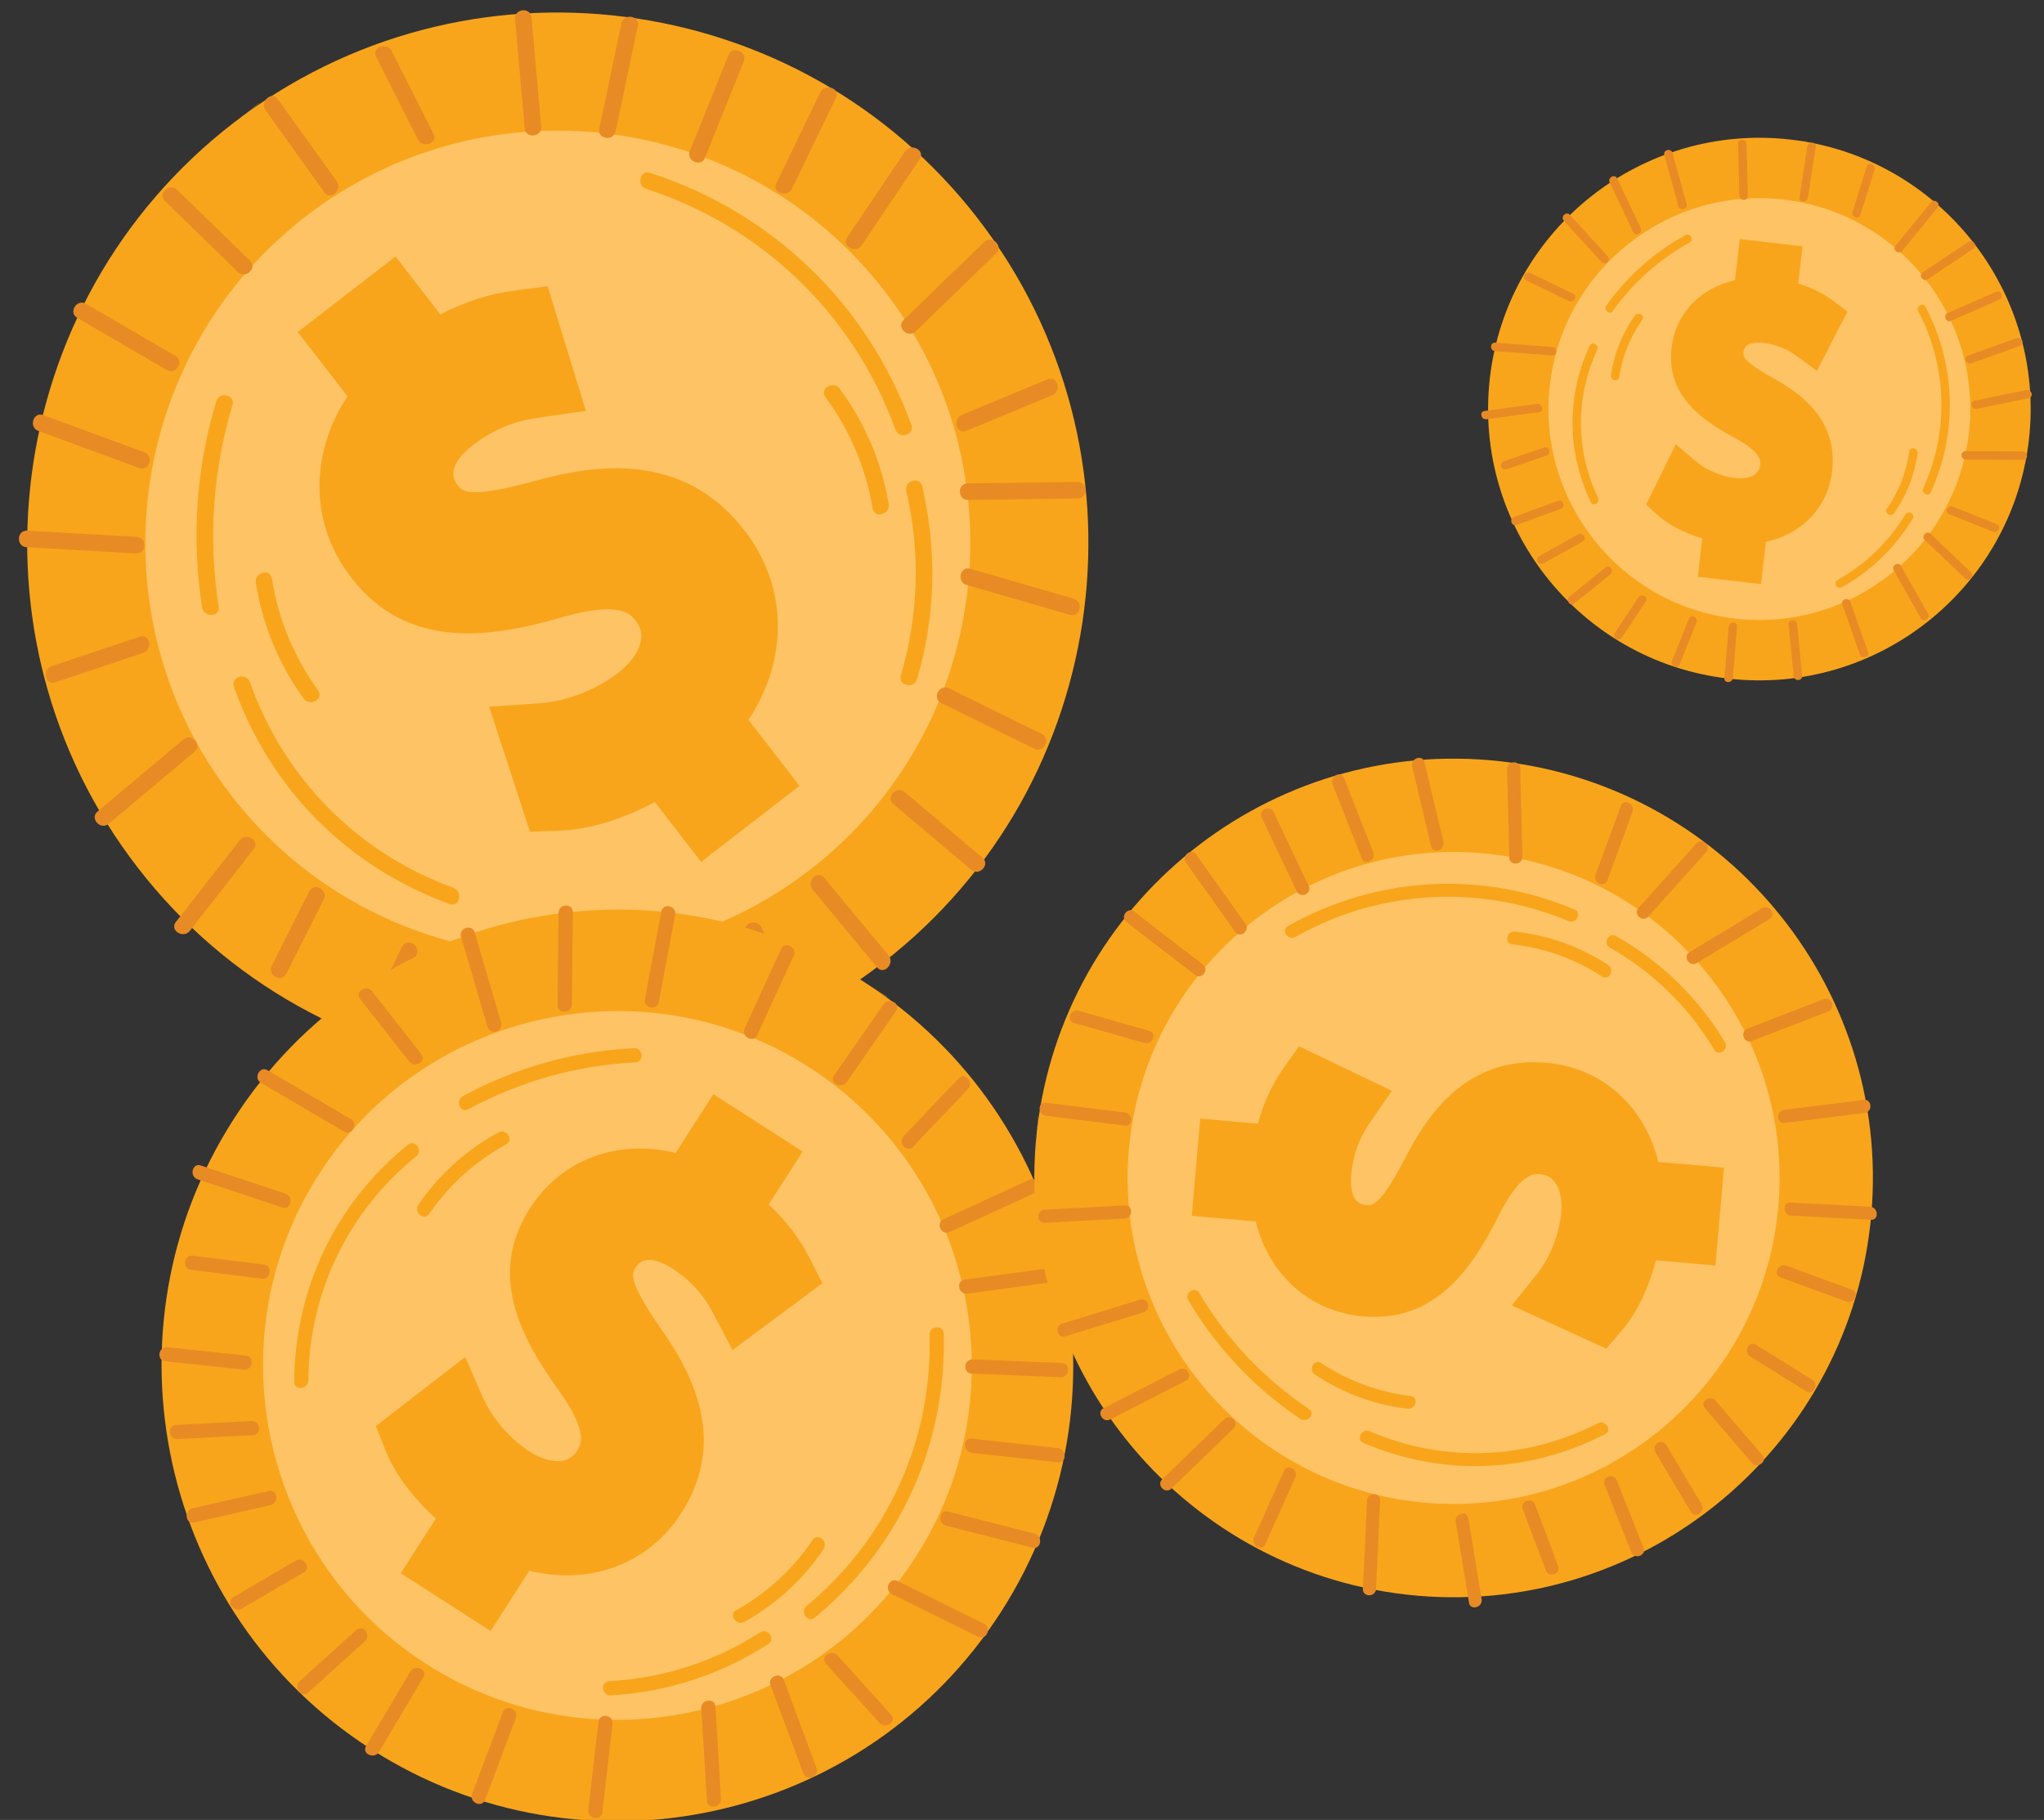 <?xml version="1.0" encoding="utf-8"?>
<!-- Generator: Adobe Illustrator 17.0.0, SVG Export Plug-In . SVG Version: 6.00 Build 0)  -->
<!DOCTYPE svg PUBLIC "-//W3C//DTD SVG 1.1//EN" "http://www.w3.org/Graphics/SVG/1.1/DTD/svg11.dtd">
<svg version="1.1" id="Layer_1" xmlns="http://www.w3.org/2000/svg" xmlns:xlink="http://www.w3.org/1999/xlink" x="0px" y="0px"
	 width="5225.817px" height="4652.9px" viewBox="0 0 5225.817 4652.9" enable-background="new 0 0 5225.817 4652.9"
	 xml:space="preserve">
<rect x="0" y="0" width="5225.817" height="4652.9" fill="#333333" stroke="none"/>
<g>
	<g>
		<g>
			<polygon fill="#AECF9F" points="-2236.59,2858.439 -722.483,3630.648 -418.755,3044.568 -1932.864,2272.355 			"/>
		</g>
		<g>
			<path fill="#065F0F" d="M-365.943,2982.307c-48.398-23.875-1457.73-719.558-1520.5-750.539
				c-22.801-11.272-50.595-2.087-62.358,20.591c-251.212,484.763-128.453,247.828-298.602,576.159
				c-7.766,14.981-6.608,32.214,1.62,45.592c5.247,8.648,11.261,13.051,19.295,17.528
				c12.123,6.677,1409.194,777.245,1409.605,777.47c33.393,18.382,72.136,18.181,104.287,2.818c0,0,0,0,0.022-0.018
				c20.958-10.014,39.084-26.481,51.083-48.398c0.245-0.45,307.732-563.177,315.542-577.443
				C-333.258,3022.865-342.329,2993.966-365.943,2982.307z M-721.52,3578.47c-11.988,22.604-40.159,31.837-63.278,19.661
				c-196.763-103.625-1341.239-708.224-1341.676-708.454c-42.213-22.283-38.231-20.164-39.924-21.132
				c-20.986-12.384-28.845-39.19-17.435-61.173c48.85-94.265,61.783-119.24,239.742-462.587
				c11.768-22.719,39.624-31.875,62.42-20.557c1101.415,546.396,408.545,202.662,1402.402,695.678
				c21.567,10.61,31.09,36.262,22.474,58.188C-458.398,3082.25-439.9,3046.804-721.52,3578.47z"/>
		</g>
		<g>
			<path fill="#065F0F" d="M-1169.611,3116.76c-100.641,92.658-251.745,143.969-393.366-9.12
				c-92.227-99.696-85.324-264.111,5.53-366.33c110.443-124.254,251.969-119.091,400.335,11.176
				C-1055.022,2842.125-1043.787,3000.918-1169.611,3116.76z"/>
		</g>
		<g>
			<path fill="#065F0F" d="M-893.026,3205.909c-37.911,34.904-94.825,54.23-148.171-3.434
				c-34.742-37.553-32.139-99.486,2.081-137.988c41.6-46.805,94.912-44.86,150.796,4.212
				C-849.862,3102.46-845.632,3162.275-893.026,3205.909z"/>
		</g>
	</g>
	<g>
		<path fill="#065F0F" d="M-1685.026,2786.708c-37.911,34.904-94.825,54.23-148.171-3.434
			c-34.742-37.553-32.139-99.486,2.081-137.988c41.6-46.805,94.912-44.86,150.796,4.212
			C-1641.861,2683.259-1637.631,2743.074-1685.026,2786.708z"/>
	</g>
</g>
<g>
	<g>
		<path fill="#4682B4" d="M-1358.79,847.016c48.197-16.518,73.881-68.978,57.359-117.174l-381.682-1113.527
			c-16.52-48.202-68.984-73.875-117.18-57.355l-427.955,146.687l441.503,1288.058L-1358.79,847.016z"/>
		<path fill="#4682B4" d="M-2450.115-218.306c-48.197,16.521-73.874,68.983-57.356,117.179l381.68,1113.525
			c16.521,48.198,68.984,73.879,117.18,57.354l58.716-20.122l-441.506-1288.058L-2450.115-218.306z"/>
		
			<rect x="-2175.306" y="-303.173" transform="matrix(-0.946 0.324 -0.324 -0.946 -3942.817 1412.267)" fill="#002043" width="172.47" height="1361.623"/>
	</g>
	
		<rect x="-2157.411" y="530.507" transform="matrix(-0.324 -0.946 0.946 -0.324 -2931.191 -933.027)" fill="#F1F7F7" width="717.124" height="99.85"/>
	<polygon fill="#F1F7F7" points="-2050.009,-306.292 -1899.896,131.661 -1994.353,164.042 -2144.468,-273.914 	"/>
	<path fill="#D83A33" d="M-1580.348,573.72c64.539-22.117,134.796,12.264,156.914,76.803c22.123,64.541-12.264,134.8-76.801,156.92
		c-64.544,22.125-134.797-12.264-156.918-76.805C-1679.274,666.093-1644.89,595.846-1580.348,573.72z"/>
	<path fill="#F8D173" d="M-1629.391,430.641c64.538-22.119,134.793,12.262,156.916,76.805
		c22.124,64.54-12.268,134.792-76.804,156.915c-64.546,22.123-134.792-12.262-156.919-76.81
		C-1728.317,523.013-1693.938,452.764-1629.391,430.641z"/>
	
		<rect x="-1805.09" y="84.453" transform="matrix(-0.324 -0.946 0.946 -0.324 -2346.162 -1425.079)" fill="#7E8080" width="246.012" height="81.997"/>
	<polygon fill="#7E8080" points="-1759.626,-227.218 -1716.421,-101.164 -1793.989,-74.574 -1837.198,-200.635 	"/>
</g>
<g>
	<path fill="#E88B24" d="M389.049,547.332c48.671-69.135,104.81-133.551,167.829-192.775
		c-62.55,59.822-119.298,124.701-167.97,193.835L389.049,547.332z"/>
	<path fill="#E88B24" d="M662.161,263.598l0.469,0.598l-0.598,0.469c-18.516,14.324-35.975,28.77-53.424,43.224
		C625.594,292.826,643.652,277.911,662.161,263.598z"/>
	<g>
		<circle fill="#FDC364" cx="1426.134" cy="1388.561" r="1206.09"/>
		<path fill="#F9A51B" d="M2256.271,2462.115c-591.956,457.754-1445.96,348.556-1903.715-243.4S4.001,772.754,595.956,315
			S2041.917-33.556,2499.671,558.4C2957.419,1150.367,2848.238,2004.366,2256.271,2462.115z M780.729,553.934
			C320.54,909.789,235.648,1573.76,591.502,2033.949s1019.826,545.081,1480.014,189.226
			c460.189-355.854,545.081-1019.826,189.226-1480.015C1904.9,282.978,1240.91,198.091,780.729,553.934z"/>
	</g>
	<g>
		<g>
			<g>
				<path fill="#F9A51B" d="M1903.715,1356.587c110.883,143.394,112.26,328.723,9.973,483.92l130.331,168.548l-251.483,194.459
					l-118.333-153.029c-80.797,43.677-168.61,70.533-242.71,73.11l-76.536,2.749l-104.275-319.503l129.88-8.956
					c68.642-5.203,143.714-34.186,200.435-78.032c42.262-32.684,79.622-87.219,44.865-132.159
					c-14.07-18.197-40.133-51.896-188.736-9.673c-185.772,53.873-395.559,84.429-539.12-101.238
					c-105.92-136.974-107.328-314.588-9.671-463.622L761.321,848.896l249.876-193.216l114.614,148.215
					c61.489-32.157,124.369-52.568,189.585-61.1l84.806-10.855l97.643,318.651l-117.864,16.754
					c-31.451,4.655-97.209,13.612-172.117,71.535c-26.76,20.69-68.224,62.161-38.844,100.145
					c13.656,17.662,28.55,36.912,199.402-9.702C1522.812,1186.858,1746.488,1153.251,1903.715,1356.587z"/>
			</g>
		</g>
	</g>
	<path fill="#F9A51B" d="M1159.139,2269.865c-245.229-89.178-433.368-280.126-520.277-525.88
		c-9.096-25.711-49.899-13.928-40.769,11.88c92.51,261.567,290.885,460.614,551.401,555.365
		C1175.102,2320.543,1184.598,2279.121,1159.139,2269.865z"/>
	<path fill="#F9A51B" d="M552.938,1025.874c-51.358,171.733-63.749,349.492-36.335,526.666c4.126,26.684,46.622,25.833,42.446-1.154
		c-26.898-173.802-15.171-347.302,35.235-515.863C602.134,1009.352,560.756,999.73,552.938,1025.874z"/>
	<path fill="#F9A51B" d="M1661.939,441.798c-26.003-8.389-35.567,32.994-9.656,41.359
		c296.879,95.831,530.815,321.977,637.043,615.245c9.284,25.624,50.099,13.848,40.78-11.874
		C2218.296,777.854,1974.283,542.621,1661.939,441.798z"/>
	<path fill="#F9A51B" d="M2316.979,1255.292c36.676,157.133,31.603,316.688-13.774,471.469
		c-7.688,26.235,33.679,35.851,41.358,9.656c47.4-161.665,51.461-329.004,13.196-492.998
		C2351.522,1216.72,2310.794,1228.762,2316.979,1255.292z"/>
	<path fill="#F9A51B" d="M2110.313,1015.287c62.608,85.037,103.07,180.309,120.727,284.432
		c4.571,26.963,45.477,15.469,40.943-11.273c-18.205-107.315-60.382-206.792-124.925-294.456
		C2131.001,972.172,2094.126,993.302,2110.313,1015.287z"/>
	<path fill="#E88B24" d="M2077.681,2274.663c54.904,66.162,109.802,132.306,164.706,198.467
		c17.417,20.99,46.471-10.024,29.206-30.833c-54.903-66.162-109.802-132.306-164.706-198.467
		C2089.47,2222.839,2060.416,2253.854,2077.681,2274.663z"/>
	<path fill="#E88B24" d="M2313.23,2025.102c-20.792-17.563-50.132,13.161-29.206,30.832
		c66.204,55.902,132.403,111.787,198.608,167.689c20.792,17.563,50.132-13.161,29.206-30.833
		C2445.634,2136.889,2379.434,2081.005,2313.23,2025.102z"/>
	<path fill="#E88B24" d="M2663.81,1876.63c-79.185-38.952-158.37-77.904-237.555-116.855c-24.442-12.024-44.585,25.388-19.96,37.49
		c79.185,38.952,158.37,77.904,237.554,116.855C2668.292,1926.143,2688.428,1888.742,2663.81,1876.63z"/>
	<path fill="#E88B24" d="M2744.96,1530.563c-88.046-25.476-176.074-50.957-264.108-76.427c-26.26-7.596-35.886,33.765-9.656,41.358
		c88.035,25.47,176.074,50.958,264.108,76.427C2761.557,1579.529,2771.19,1538.156,2744.96,1530.563z"/>
	<path fill="#E88B24" d="M2754.089,1231.943l-280.04,3.857c-27.374,0.376-26.208,42.83,1.154,42.446
		c93.349-1.289,186.691-2.567,280.051-3.85C2782.615,1274.013,2781.444,1231.571,2754.089,1231.943z"/>
	<path fill="#E88B24" d="M2678.248,969.738c-73.05,30.304-146.098,60.608-219.147,90.912c-25.027,10.386-13.347,51.235,11.874,40.78
		c73.05-30.304,146.098-60.608,219.136-90.919C2715.148,1000.132,2703.468,959.284,2678.248,969.738z"/>
	<path fill="#E88B24" d="M2516.084,618.71c-68.606,66.434-137.214,132.867-205.809,199.308
		c-19.641,19.025,11.218,48.186,30.833,29.206c68.606-66.434,137.214-132.867,205.809-199.308
		C2566.57,628.898,2535.698,599.731,2516.084,618.71z"/>
	<path fill="#E88B24" d="M2313.831,386.98c-49.357,73.35-98.702,146.707-148.065,220.068c-15.218,22.625,22.344,42.49,37.49,19.961
		c49.357-73.35,98.702-146.707,148.065-220.068C2366.532,384.326,2328.988,364.457,2313.831,386.98z"/>
	<path fill="#F9A51B" d="M813.207,1764.937c-61.807-85.616-101.378-181.258-118.07-285.541
		c-4.321-26.997-45.335-15.888-41.051,10.889c17.204,107.484,58.455,207.342,122.165,295.611
		C792.122,1807.846,829.183,1787.07,813.207,1764.937z"/>
	<path fill="#E88B24" d="M860.64,463.088c-50.079-69.874-100.175-139.744-150.253-209.618
		c-15.886-22.157-47.057,6.717-31.316,28.682c50.079,69.874,100.175,139.744,150.26,209.607
		C845.203,513.938,876.381,485.053,860.64,463.088z"/>
	<path fill="#E88B24" d="M608.037,695.367c19.496,18.975,50.94-9.585,31.316-28.682c-62.086-60.43-124.175-120.878-186.26-181.308
		c-19.496-18.975-50.94,9.585-31.305,28.688C483.862,574.488,545.94,634.93,608.037,695.367z"/>
	<path fill="#E88B24" d="M197.502,812.662c76.232,44.446,152.475,88.898,228.7,133.355c23.526,13.723,46.271-22.161,22.564-35.992
		c-76.232-44.446-152.468-88.909-228.7-133.355C196.54,762.947,173.806,798.838,197.502,812.662z"/>
	<path fill="#E88B24" d="M98.121,1101.793c86.021,31.642,172.031,63.279,258.04,94.915c25.658,9.435,38.193-31.146,12.558-40.568
		c-86.01-31.636-172.031-63.279-258.04-94.915C85.021,1051.789,72.486,1092.37,98.121,1101.793z"/>
	<path fill="#E88B24" d="M67.891,1399.033l279.612,15.947c27.323,1.56,29.161-40.865,1.85-42.419
		c-93.198-5.317-186.408-10.641-279.624-15.954C42.426,1355.041,40.587,1397.467,67.891,1399.033z"/>
	<path fill="#E88B24" d="M141.144,1744.433c75.009-25.069,150.011-50.128,225.02-75.197c25.698-8.585,16.93-50.178-8.968-41.513
		c-75.009,25.069-150.011,50.128-225.02,75.197C106.479,1711.505,115.253,1753.086,141.144,1744.433z"/>
	<path fill="#E88B24" d="M278.085,2106.049c73.123-61.421,146.258-122.836,219.381-184.257
		c20.945-17.597-7.782-48.863-28.688-31.305c-73.135,61.415-146.258,122.836-219.392,184.251
		C228.447,2092.323,257.184,2123.596,278.085,2106.049z"/>
	<path fill="#E88B24" d="M485.608,2379.663c54.411-69.682,108.833-139.356,163.25-209.049
		c16.782-21.483-19.274-43.964-35.991-22.565c-54.411,69.682-108.833,139.356-163.25,209.049
		C432.839,2378.6,468.891,2401.063,485.608,2379.663z"/>
	<path fill="#E88B24" d="M2024.96,482.271c37.451-77.375,74.898-154.768,112.338-232.15c11.873-24.547-28.392-38.13-40.167-13.8
		c-37.451,77.375-74.899,154.768-112.339,232.15C1972.931,493.025,2013.196,506.608,2024.96,482.271z"/>
	<path fill="#E88B24" d="M1862.602,140.494c-32.944,81.863-65.895,163.737-98.851,245.594c-10.166,25.27,28.627,42.571,38.87,17.119
		c32.944-81.863,65.906-163.731,98.851-245.594C1911.65,132.349,1872.846,115.042,1862.602,140.494z"/>
	<path fill="#E88B24" d="M1588.663,59.915c-18.853,89.686-37.706,179.372-56.566,269.069c-5.632,26.754,36.346,33.284,41.964,6.552
		c18.853-89.686,37.706-179.372,56.559-269.057C1636.252,39.724,1594.281,33.183,1588.663,59.915z"/>
	<path fill="#E88B24" d="M1316.728,48.948l24.679,278.981c2.408,27.266,44.658,22.945,42.243-4.31
		c-8.227-92.993-16.453-185.987-24.679-278.981C1356.564,17.372,1314.314,21.693,1316.728,48.948z"/>
	<path fill="#E88B24" d="M961.466,144.874c35.651,70.592,71.32,141.178,106.971,211.77c12.211,24.188,52.088,9.49,39.772-14.88
		c-35.651-70.592-71.309-141.172-106.971-211.77C989.033,105.824,949.162,120.51,961.466,144.874z"/>
	<path fill="#E88B24" d="M790.426,2279.216c-31.89,63.316-63.762,126.627-95.651,189.942c-12.259,24.349,25.155,44.463,37.49,19.961
		c31.89-63.316,63.773-126.62,95.651-189.942C840.174,2274.828,802.76,2254.714,790.426,2279.216z"/>
	<path fill="#E88B24" d="M1027.445,2420.663c-33.876,70.497-67.745,140.982-101.613,211.467
		c-11.79,24.536,25.609,44.701,37.49,19.96c33.869-70.485,67.745-140.982,101.614-211.467
		C1076.725,2416.087,1039.331,2395.94,1027.445,2420.663z"/>
	<path fill="#E88B24" d="M1216.484,2470.462c-21.353,71.731-42.701,143.479-64.054,215.209
		c-7.792,26.205,33.576,35.821,41.359,9.656c21.359-71.742,42.701-143.479,64.06-215.22
		C1265.635,2453.913,1224.267,2444.298,1216.484,2470.462z"/>
	<path fill="#E88B24" d="M1430.123,2491.228c-9.133,77.025-18.248,154.045-27.381,231.07c-3.178,26.836,38.143,36.836,41.358,9.656
		c9.133-77.025,18.26-154.039,27.381-231.07C1474.653,2474.059,1433.338,2464.048,1430.123,2491.228z"/>
	<path fill="#E88B24" d="M1652.25,2485.851c13.412,70.078,26.817,140.167,40.229,210.245c5.147,26.892,45.869,14.756,40.78-11.874
		c-13.412-70.078-26.824-140.156-40.229-210.245C1687.876,2447.097,1647.142,2459.226,1652.25,2485.851z"/>
	<path fill="#E88B24" d="M1906.981,2384.239c28.989,69.89,57.986,139.769,86.983,209.648c10.386,25.027,51.241,13.336,40.78-11.874
		c-28.996-69.878-57.986-139.769-86.983-209.648C1937.375,2347.339,1896.515,2359.012,1906.981,2384.239z"/>
</g>
<g>
	<path fill="#E88B24" d="M1960.584,2409.344c69.969,19.476,138.271,46.353,204.352,80.295
		c-66.43-33.39-135.282-60.627-205.251-80.103L1960.584,2409.344z"/>
	<path fill="#E88B24" d="M2268.875,2548.643l-0.349,0.552l-0.552-0.349c-16.925-10.859-33.646-20.827-50.369-30.785
		C2234.688,2527.469,2251.96,2537.787,2268.875,2548.643z"/>
	<g>
		<circle fill="#FDC364" cx="1578.513" cy="3490.953" r="1036.055"/>
		<path fill="#F9A51B" d="M948.814,4472.001c-540.963-347.21-698.579-1069.798-351.369-1610.761s1069.798-698.579,1610.761-351.369
			s698.579,1069.798,351.369,1610.761C2212.355,4661.592,1489.776,4819.222,948.814,4472.001z M2068.062,2728.228
			c-420.542-269.923-982.338-147.374-1252.262,273.168s-147.374,982.338,273.168,1252.261
			c420.542,269.924,982.338,147.375,1252.262-273.168C2611.151,3559.958,2488.593,2998.149,2068.062,2728.228z"/>
	</g>
	<g>
		<g>
			<g>
				<path fill="#F9A51B" d="M1741.953,3868.243c-84.108,131.04-233.696,185.537-388.757,147.46l-98.863,154.024l-229.811-147.509
					l89.759-139.844c-58.62-52.807-105.649-116.137-129.078-175.364l-24.27-61.148l228.534-176.419l44.659,102.531
					c23.983,54.052,69.062,106.458,120.884,139.733c38.624,24.788,93.52,39.314,119.878-1.759
					c10.674-16.628,30.438-47.428-46.535-155.528c-97.109-134.825-182.265-295.802-73.358-465.464
					c80.341-125.174,223.677-177.473,372.418-141.369l96.35-150.106l228.342,146.567l-86.935,135.448
					c43.736,40.499,78.366,85.508,104.055,135.829l33.212,65.506l-229.755,170.806l-47.508-90.56
					c-12.826-24.112-39.016-74.749-107.469-118.687c-24.453-15.697-69.958-37.307-92.235-2.59
					c-10.36,16.139-21.649,33.738,65.288,158.579C1769.596,3511.094,1861.222,3682.432,1741.953,3868.243z"/>
			</g>
		</g>
	</g>
	<path fill="#F9A51B" d="M788.38,3528.73c1.534-224.148,101.874-431.407,275.726-572.529c18.187-14.767-3.102-44.394-21.358-29.572
		c-185.036,150.209-288.982,368.085-290.623,606.21C751.964,3556.247,788.222,3552,788.38,3528.73z"/>
	<path fill="#F9A51B" d="M1620.514,2679.818c-153.774,7.903-301.202,49.077-436.69,122.297
		c-20.406,11.025-7.477,45.171,13.16,34.019c132.908-71.83,276.697-112.315,427.63-120.074
		C1648.055,2714.873,1643.924,2678.614,1620.514,2679.818z"/>
	<path fill="#F9A51B" d="M2412.638,3409.08c-0.701-23.461-36.946-19.28-36.252,4.099c7.959,267.864-107.675,522.324-314.415,692.767
		c-18.063,14.895,3.224,44.533,21.355,29.583C2300.926,3956.13,2421.011,3690.897,2412.638,3409.08z"/>
	<path fill="#F9A51B" d="M1942.966,4173.515c-116.601,74.942-247.189,116.795-385.521,124.656
		c-23.447,1.334-19.313,37.583,4.098,36.252c144.486-8.206,281.081-53.12,402.778-131.325
		C1984.132,4190.36,1962.656,4160.868,1942.966,4173.515z"/>
	<path fill="#F9A51B" d="M2077.671,3937.132c-50.786,75.162-116.234,135.349-195.412,179.631
		c-20.504,11.466,0.581,41.26,20.917,29.887c81.605-45.644,149.962-108.431,202.316-185.916
		C2118.522,3941.456,2090.801,3917.7,2077.671,3937.132z"/>
	<path fill="#E88B24" d="M1049.075,4273.476c-37.729,63.49-75.446,126.971-113.174,190.461
		c-11.97,20.142,21.498,34.721,33.365,14.755c37.729-63.49,75.446-126.971,113.174-190.461
		C1094.411,4268.09,1060.943,4253.51,1049.075,4273.476z"/>
	<path fill="#E88B24" d="M1318.89,4392.219c8.224-21.886-25.091-36.78-33.365-14.755c-26.171,69.68-52.33,139.352-78.501,209.032
		c-8.224,21.886,25.091,36.78,33.365,14.755C1266.56,4531.571,1292.718,4461.9,1318.89,4392.219z"/>
	<path fill="#E88B24" d="M1540.028,4633.173c8.714-75.303,17.429-150.606,26.144-225.909c2.691-23.244-33.389-28.769-36.09-5.355
		c-8.714,75.303-17.43,150.606-26.144,225.909C1501.249,4651.063,1537.317,4656.585,1540.028,4633.173z"/>
	<path fill="#E88B24" d="M1843.47,4599.164c-4.743-78.592-9.477-157.172-14.223-235.753c-1.417-23.44-37.662-19.317-36.252,4.098
		c4.745,78.582,9.477,157.172,14.223,235.753C1808.623,4626.701,1844.881,4622.58,1843.47,4599.164z"/>
	<path fill="#E88B24" d="M2087.769,4520.537l-83.784-225.521c-8.189-22.044-42.211-8.873-34.019,13.161
		c27.932,75.174,55.853,150.347,83.782,225.532C2061.939,4555.742,2095.949,4542.568,2087.769,4520.537z"/>
	<path fill="#E88B24" d="M2278.122,4383.634c-45.566-50.389-91.132-100.777-136.698-151.167
		c-15.614-17.262-45.308,3.957-29.583,21.355c45.566,50.389,91.132,100.777,136.7,151.155
		C2264.154,4422.252,2293.848,4401.034,2278.122,4383.634z"/>
	<path fill="#E88B24" d="M2515.495,4151.286c-73.526-36.386-147.051-72.774-220.579-109.149
		c-21.054-10.415-35.765,22.958-14.755,33.365c73.526,36.386,147.051,72.774,220.579,109.149
		C2521.792,4195.078,2536.504,4161.693,2515.495,4151.286z"/>
	<path fill="#E88B24" d="M2644.774,3920.858c-73.578-18.816-147.158-37.62-220.747-56.438c-22.693-5.798-27.951,30.322-5.355,36.09
		c73.578,18.816,147.158,37.62,220.747,56.438C2662.101,3962.743,2667.367,3926.636,2644.774,3920.858z"/>
	<path fill="#F9A51B" d="M1097.368,3103.331c51.485-74.681,117.489-134.254,197.076-177.801c20.604-11.274-0.2-41.266-20.637-30.085
		c-82.03,44.883-150.962,107.03-204.045,184.015C1056.569,3098.627,1084.058,3122.636,1097.368,3103.331z"/>
	<path fill="#E88B24" d="M2164.6,2766.731c42.123-60.655,84.238-121.322,126.362-181.977c13.356-19.239-18.991-36.148-32.232-17.082
		c-42.123,60.655-84.238,121.322-126.351,181.979C2119.001,2768.885,2151.359,2785.797,2164.6,2766.731z"/>
	<path fill="#E88B24" d="M1903.86,2629.209c-9.741,21.244,22.43,38.464,32.232,17.082c31.022-67.651,62.057-135.311,93.08-202.962
		c9.741-21.244-22.43-38.464-32.234-17.072C1965.918,2493.898,1934.884,2561.547,1903.86,2629.209z"/>
	<path fill="#E88B24" d="M1690.683,2330.754c-14.011,74.496-28.025,149.002-42.047,223.496
		c-4.329,22.992,31.263,31.063,35.627,7.894c14.011-74.496,28.036-149,42.047-223.496
		C1730.64,2315.656,1695.045,2307.596,1690.683,2330.754z"/>
	<path fill="#E88B24" d="M1428.068,2333.608c-0.83,78.73-1.659,157.449-2.487,236.168c-0.245,23.482,36.207,21.938,36.449-1.522
		c0.828-78.719,1.659-157.449,2.487-236.168C1464.761,2308.604,1428.309,2310.148,1428.068,2333.608z"/>
	<path fill="#E88B24" d="M1178.807,2394.761l67.634,230.88c6.607,22.561,41.471,11.829,34.862-10.722
		c-22.542-76.956-45.081-153.922-67.632-230.891C1207.074,2361.481,1172.209,2372.214,1178.807,2394.761z"/>
	<path fill="#E88B24" d="M920.38,2553.533c41.894,53.482,83.777,106.963,125.671,160.446c14.35,18.324,45.485-0.752,31.013-19.215
		c-41.894-53.482-83.777-106.963-125.671-160.445C937.043,2515.995,905.919,2535.073,920.38,2553.533z"/>
	<path fill="#E88B24" d="M667.173,2768.519c70.77,41.486,141.538,82.982,212.308,124.468c20.274,11.882,37.303-20.372,17.071-32.234
		c-70.768-41.497-141.538-82.982-212.306-124.479C663.983,2724.394,646.952,2756.659,667.173,2768.519z"/>
	<path fill="#E88B24" d="M505.516,3015.277c72.065,23.963,144.128,47.937,216.204,71.901c22.22,7.394,30.028-28.261,7.894-35.627
		c-72.065-23.963-144.128-47.936-216.204-71.901C491.177,2972.265,483.383,3007.912,505.516,3015.277z"/>
	<path fill="#E88B24" d="M2484.449,3714.526c73.406,8.021,146.826,16.035,220.234,24.045c23.286,2.538,22.68-33.961-0.402-36.482
		c-73.406-8.022-146.826-16.035-220.234-24.045C2460.76,3675.517,2461.365,3712.015,2484.449,3714.526z"/>
	<path fill="#E88B24" d="M2714.279,3484.686c-75.74-3.081-151.491-6.165-227.229-9.258c-23.379-0.948-26.206,35.429-2.657,36.388
		c75.74,3.081,151.489,6.176,227.229,9.258C2734.998,3522.034,2737.827,3485.645,2714.279,3484.686z"/>
	<path fill="#E88B24" d="M2700.584,3239.78c-78.012,10.576-156.024,21.152-234.047,31.725c-23.274,3.149-16.467,39.001,6.785,35.848
		c78.012-10.576,156.024-21.152,234.036-31.727C2730.632,3272.477,2723.836,3236.627,2700.584,3239.78z"/>
	<path fill="#E88B24" d="M2631.131,3016.548l-218.667,100.331c-21.372,9.802-5.706,42.75,15.656,32.945
		c72.889-33.444,145.778-66.887,218.667-100.331C2668.16,3039.691,2652.493,3006.743,2631.131,3016.548z"/>
	<path fill="#E88B24" d="M2451.169,2756.67c-46.86,49.185-93.711,98.384-140.571,147.569c-16.057,16.849,7.323,44.888,23.499,27.901
		c46.86-49.185,93.708-98.373,140.571-147.569C2490.712,2767.731,2467.343,2739.694,2451.169,2756.67z"/>
	<path fill="#E88B24" d="M674.607,3233.029c-60.426-7.57-120.843-15.127-181.269-22.698c-23.236-2.907-28.737,33.165-5.355,36.09
		c60.426,7.57,120.841,15.139,181.269,22.698C692.488,3272.026,697.989,3235.953,674.607,3233.029z"/>
	<path fill="#E88B24" d="M628.407,3465.588c-66.81-7.109-133.608-14.216-200.406-21.323c-23.253-2.474-28.8,33.601-5.355,36.09
		c66.798,7.107,133.608,14.216,200.406,21.323C646.305,3504.152,651.839,3468.086,628.407,3465.588z"/>
	<path fill="#E88B24" d="M642.556,3632.919c-64.201,3.381-128.415,6.771-192.616,10.152c-23.452,1.242-19.318,37.49,4.098,36.252
		c64.212-3.379,128.415-6.771,192.627-10.149C670.107,3667.929,665.973,3631.682,642.556,3632.919z"/>
	<path fill="#E88B24" d="M687.288,3811.796c-64.966,14.795-129.923,29.604-194.889,44.399c-22.633,5.158-18.824,41.479,4.098,36.252
		c64.966-14.795,129.921-29.592,194.889-44.399C714.009,3842.888,710.211,3806.569,687.288,3811.796z"/>
	<path fill="#E88B24" d="M755.622,3990.011c-52.85,31.04-105.711,62.077-158.561,93.116c-20.281,11.911,1.27,41.372,21.355,29.583
		c52.85-31.04,105.7-62.079,158.561-93.117C797.247,4007.681,775.698,3978.209,755.622,3990.011z"/>
	<path fill="#E88B24" d="M911.228,4166.894c-48.211,43.592-96.411,87.187-144.61,130.781c-17.262,15.614,3.967,45.31,21.355,29.583
		c48.2-43.594,96.411-87.187,144.61-130.781C949.846,4180.863,928.629,4151.157,911.228,4166.894z"/>
</g>
<g>
	<path fill="#E88B24" d="M4419.849,367.87c42.49-7.865,86.021-11.339,130.21-10.455c-44.232-0.497-88.151,2.927-130.641,10.792
		L4419.849,367.87z"/>
	<path fill="#E88B24" d="M4621.033,361.806l-0.042,0.386l-0.386-0.042c-11.884-1.384-23.426-2.345-34.966-3.3
		C4597.227,359.417,4609.155,360.421,4621.033,361.806z"/>
	<g>
		<circle fill="#FDC364" cx="4498.131" cy="1045.847" r="616.41"/>
		<path fill="#F9A51B" d="M4417.775,1734.751c-379.867-44.302-652.864-389.395-608.562-769.262
			c44.302-379.867,389.395-652.863,769.262-608.562c379.866,44.301,652.863,389.395,608.562,769.262
			C5142.729,1506.057,4797.644,1779.058,4417.775,1734.751z M4560.595,510.257c-295.308-34.442-563.608,177.81-598.051,473.118
			c-34.442,295.308,177.811,563.609,473.118,598.05c295.308,34.442,563.608-177.81,598.05-473.118
			C5068.157,813.006,4855.896,544.701,4560.595,510.257z"/>
	</g>
	<g>
		<g>
			<g>
				<path fill="#F9A51B" d="M4684.047,1204.839c-10.732,92.017-76.46,160.222-169.295,180.37l-12.616,108.157l-161.376-18.824
					l11.454-98.2c-45.129-12.916-86.81-34.486-114.804-60.026l-28.946-26.348l76.083-154l50.654,43.143
					c26.939,22.63,64.725,38.869,101.118,43.12c27.122,3.162,60.261-3.412,63.622-32.252c1.362-11.677,3.883-33.303-65.5-70.983
					c-87.127-46.706-174.695-110.514-160.794-229.654c10.251-87.898,73.211-153.294,162.152-172.846l12.296-105.407l160.345,18.704
					l-11.092,95.112c33.958,10.225,64.226,25.239,91.103,45.429l34.864,26.341l-78.202,151.318l-49.05-36
					c-13.154-9.539-40.381-29.766-88.45-35.373c-17.171-2.004-47.141-1.67-49.981,22.707c-1.323,11.333-2.76,23.69,76.321,67.716
					C4605.536,1006.702,4699.269,1074.359,4684.047,1204.839z"/>
			</g>
		</g>
	</g>
	<path fill="#F9A51B" d="M4085.628,1272.427c-57.728-120.22-58.227-257.221-2.156-378.069c5.865-12.644-13.254-22.921-19.141-10.229
		c-59.677,128.627-58.332,272.245,2.99,399.964C4073.349,1296.648,4091.622,1284.907,4085.628,1272.427z"/>
	<path fill="#F9A51B" d="M4308.711,601.28c-80.137,44.391-148.19,104.909-201.491,179.439c-8.028,11.224,7.802,26.1,15.921,14.747
		c52.285-73.113,118.573-132.313,197.228-175.885C4332.59,612.825,4320.911,594.522,4308.711,601.28z"/>
	<path fill="#F9A51B" d="M4922.631,784.205c-6.502-12.358-24.786-0.656-18.308,11.66c74.221,141.109,78.875,307.336,12.881,452.448
		c-5.765,12.68,13.355,22.963,19.143,10.235C5005.806,1105.814,5000.718,932.665,4922.631,784.205z"/>
	<path fill="#F9A51B" d="M4871.238,1315.518c-42.755,70.517-101.629,127-173.522,167.334c-12.185,6.838-0.507,25.135,11.66,18.308
		c75.092-42.127,136.378-101.815,181.004-175.407C4897.644,1313.77,4878.46,1303.615,4871.238,1315.518z"/>
	<path fill="#F9A51B" d="M4881.501,1153.973c-7.516,53.444-26.78,102.712-57.539,147.065c-7.966,11.485,11.087,21.904,18.988,10.513
		c31.7-45.715,51.84-97.133,59.587-152.228C4904.468,1145.614,4883.444,1140.156,4881.501,1153.973z"/>
	<path fill="#E88B24" d="M4419.514,1602.44c-3.584,43.794-7.164,87.58-10.749,131.374c-1.138,13.893,20.561,12.945,21.689-0.828
		c3.584-43.794,7.165-87.58,10.749-131.374C4442.342,1587.719,4420.643,1588.667,4419.514,1602.44z"/>
	<path fill="#E88B24" d="M4594.761,1595.438c-1.32-13.847-23.02-13.107-21.689,0.828c4.21,44.084,8.426,88.16,12.637,132.244
		c1.32,13.847,23.02,13.107,21.689-0.828C4603.188,1683.598,4598.972,1639.522,4594.761,1595.438z"/>
	<path fill="#E88B24" d="M4775.91,1666.479c-15.011-42.53-30.021-85.06-45.033-127.59c-4.633-13.128-25.363-6.657-20.691,6.564
		c15.011,42.53,30.022,85.06,45.033,127.59C4759.853,1686.171,4780.576,1679.702,4775.91,1666.479z"/>
	<path fill="#E88B24" d="M4929.233,1569.04c-23.064-40.773-46.12-81.542-69.182-122.308c-6.88-12.16-25.178-0.488-18.309,11.66
		c23.063,40.767,46.12,81.542,69.183,122.308C4917.798,1592.861,4936.103,1581.188,4929.233,1569.04z"/>
	<path fill="#E88B24" d="M5039.286,1463.198l-103.694-98.669c-10.136-9.645-24.882,6.283-14.748,15.921
		c34.567,32.889,69.127,65.78,103.696,98.675C5034.674,1488.763,5049.414,1472.838,5039.286,1463.198z"/>
	<path fill="#E88B24" d="M5105.281,1340.294c-37.52-15.034-75.038-30.067-112.558-45.101c-12.855-5.149-23.186,13.949-10.235,19.143
		c37.519,15.034,75.038,30.067,112.556,45.094C5107.901,1364.587,5118.232,1345.488,5105.281,1340.294z"/>
	<path fill="#E88B24" d="M5171.48,1154.089c-48.808-0.245-97.616-0.491-146.422-0.73c-13.975-0.068-13.122,21.615,0.828,21.689
		c48.808,0.245,97.616,0.491,146.422,0.73C5186.285,1175.854,5185.429,1154.165,5171.48,1154.089z"/>
	<path fill="#E88B24" d="M5180.398,997.144c-44.247,9.161-88.491,18.328-132.743,27.491c-13.646,2.828-7.021,23.51,6.564,20.691
		c44.247-9.161,88.491-18.328,132.743-27.491C5200.601,1015.008,5193.985,994.332,5180.398,997.144z"/>
	<path fill="#F9A51B" d="M4139.684,964.319c8.015-53.369,27.737-102.455,58.906-146.521c8.069-11.408-10.886-22.006-18.89-10.692
		c-32.126,45.419-52.741,96.645-61.008,151.664C4116.646,972.461,4137.611,978.115,4139.684,964.319z"/>
	<path fill="#E88B24" d="M4622.257,505.623c6.674-43.426,13.34-86.857,20.014-130.283c2.114-13.773-19.593-14.363-21.691-0.712
		c-6.674,43.426-13.34,86.857-20.008,130.281C4598.445,518.685,4620.159,519.273,4622.257,505.623z"/>
	<path fill="#E88B24" d="M4446.956,500.216c0.342,13.9,22.037,14.702,21.691,0.712c-1.087-44.266-2.17-88.541-3.258-132.807
		c-0.342-13.9-22.037-14.702-21.69-0.706C4444.786,411.675,4445.867,455.943,4446.956,500.216z"/>
	<path fill="#E88B24" d="M4255.044,396.358c11.969,43.482,23.939,86.97,35.901,130.454c3.691,13.422,24.826,8.439,21.106-5.086
		c-11.969-43.482-23.933-86.972-35.901-130.454C4272.459,377.85,4251.327,382.839,4255.044,396.358z"/>
	<path fill="#E88B24" d="M4115.407,466.48c20.121,42.302,40.239,84.599,60.358,126.894c6.002,12.617,25.085,2.269,19.086-10.334
		c-20.119-42.296-40.239-84.599-60.358-126.894C4128.491,443.529,4109.408,453.876,4115.407,466.48z"/>
	<path fill="#E88B24" d="M3998.137,564.277l96.461,105.752c9.425,10.334,25.259-4.509,15.835-14.837
		c-32.151-35.249-64.303-70.505-96.462-105.758C4004.554,539.103,3988.721,553.947,3998.137,564.277z"/>
	<path fill="#E88B24" d="M3901.465,716.651c36.365,17.646,72.723,35.295,109.087,52.941c12.457,6.047,24.117-12.283,11.559-18.372
		c-36.365-17.646-72.722-35.295-109.087-52.941C3900.567,692.232,3888.913,710.56,3901.465,716.651z"/>
	<path fill="#E88B24" d="M3822.267,897.711c48.667,3.691,97.335,7.388,146.002,11.08c13.941,1.056,14.619-20.634,0.706-21.69
		c-48.668-3.698-97.335-7.388-146.004-11.086C3809.036,874.957,3808.36,896.653,3822.267,897.711z"/>
	<path fill="#E88B24" d="M3800.307,1071.843c44.782-6.014,89.565-12.022,134.354-18.038c13.809-1.851,8.67-22.951-5.086-21.107
		c-44.782,6.014-89.565,12.022-134.354,18.038C3781.407,1052.596,3786.551,1073.687,3800.307,1071.843z"/>
	<path fill="#E88B24" d="M5040.801,928.726c41.335-14.886,82.675-29.78,124.008-44.672c13.11-4.726,3.253-24.078-9.744-19.397
		c-41.335,14.886-82.675,29.78-124.008,44.672C5017.948,914.061,5027.806,933.414,5040.801,928.726z"/>
	<path fill="#E88B24" d="M5103.623,745.831c-41.292,18.136-82.591,36.274-123.885,54.404c-12.745,5.6-4.754,25.784,8.084,20.146
		c41.292-18.136,82.592-36.268,123.884-54.404C5124.454,760.384,5116.461,740.193,5103.623,745.831z"/>
	<path fill="#E88B24" d="M5032.333,618.493c-38.939,26.03-77.879,52.061-116.825,78.093c-11.619,7.762,1.385,25.15,12.991,17.391
		c38.939-26.03,77.878-52.061,116.818-78.091C5056.935,628.123,5043.938,610.734,5032.333,618.493z"/>
	<path fill="#E88B24" d="M4936.897,517.304l-90.683,110.749c-8.864,10.822,8.117,24.343,16.974,13.522
		c30.228-36.916,60.456-73.833,90.683-110.749C4962.735,520.004,4945.754,506.484,4936.897,517.304z"/>
	<path fill="#E88B24" d="M4772.816,425.392c-12.202,38.532-24.396,77.069-36.597,115.601c-4.183,13.201,15.639,22.082,19.849,8.777
		c12.202-38.532,24.397-77.063,36.597-115.601C4796.843,420.976,4777.028,412.093,4772.816,425.392z"/>
	<path fill="#E88B24" d="M3947.572,1144.076c-34.279,11.737-68.549,23.478-102.827,35.215c-13.18,4.515-6.699,25.235,6.564,20.691
		c34.279-11.737,68.551-23.472,102.827-35.215C3967.317,1160.251,3960.835,1139.532,3947.572,1144.076z"/>
	<path fill="#E88B24" d="M3983.621,1280.459c-37.571,13.651-75.134,27.3-112.698,40.948c-13.076,4.751-6.618,25.484,6.564,20.691
		c37.564-13.649,75.134-27.3,112.698-40.948C4003.261,1296.398,3996.799,1275.674,3983.621,1280.459z"/>
	<path fill="#E88B24" d="M4034.892,1366.211c-33.436,18.577-66.876,37.162-100.312,55.738c-12.212,6.79-0.534,25.087,11.66,18.308
		c33.442-18.579,66.877-37.162,100.319-55.74C4058.764,1377.729,4047.086,1359.433,4034.892,1366.211z"/>
	<path fill="#E88B24" d="M4105.527,1450.146c-30.864,24.878-61.719,49.761-92.582,74.639c-10.752,8.669,0.772,27.09,11.66,18.308
		c30.864-24.878,61.72-49.755,92.582-74.639C4127.932,1459.787,4116.415,1441.365,4105.527,1450.146z"/>
	<path fill="#E88B24" d="M4188.605,1527.563c-20.144,30.397-40.293,60.796-60.438,91.193c-7.73,11.665,11.485,21.784,19.143,10.235
		c20.144-30.397,40.287-60.794,60.437-91.193C4215.472,1526.136,4196.254,1516.01,4188.605,1527.563z"/>
	<path fill="#E88B24" d="M4317.988,1581.472c-14.385,35.895-28.764,71.789-43.142,107.682
		c-5.149,12.856,13.956,23.185,19.143,10.235c14.378-35.893,28.763-71.789,43.142-107.682
		C4342.28,1578.852,4323.179,1568.515,4317.988,1581.472z"/>
</g>
<g>
	<path fill="#E88B24" d="M2672.483,3163.119c-14.069-65.288-21.399-132.385-22.028-200.695c1.228,68.358,8.5,136.056,22.569,201.345
		L2672.483,3163.119z"/>
	<path fill="#E88B24" d="M2654.037,2852.577l0.598,0.048l-0.048,0.599c-1.601,18.422-2.566,36.297-3.52,54.169
		C2651.421,2889.463,2652.433,2870.99,2654.037,2852.577z"/>
	<g>
		<circle fill="#FDC364" cx="3716.383" cy="3011.587" r="952.72"/>
		<path fill="#F9A51B" d="M4784.321,3104.646c-51.302,588.869-572.131,1026.204-1161,974.901
			c-588.869-51.302-1026.203-572.131-974.901-1161s572.131-1026.204,1161-974.901
			C4398.292,1994.957,4835.633,2515.773,4784.321,3104.646z M2886.111,2939.251c-39.885,457.786,300.138,862.716,757.923,902.601
			c457.786,39.886,862.716-300.137,902.601-757.923c39.886-457.786-300.138-862.716-757.924-902.601
			C3330.937,2141.439,2926,2481.475,2886.111,2939.251z"/>
	</g>
	<g>
		<g>
			<g>
				<path fill="#F9A51B" d="M3953.626,2717.183c142.645,12.429,250.982,110.897,286.3,253.411l167.666,14.61l-21.801,250.166
					l-152.229-13.264c-17.918,70.304-49.361,135.673-87.556,180.074l-39.399,45.908l-241.353-110.595l64.368-80.204
					c33.746-42.64,57.129-101.75,62.054-158.167c3.661-42.043-7.991-92.945-52.699-96.836
					c-18.102-1.578-51.627-4.496-106.708,104.396c-68.227,136.713-162.854,274.88-347.546,258.78
					c-136.259-11.871-240.134-106.189-274.353-242.715l-163.402-14.241l21.662-248.567l147.442,12.845
					c14.265-52.924,36.095-100.364,66.074-142.798l39.122-55.051l237.305,113.989l-53.404,77.404
					c-14.144,20.753-44.165,63.729-50.658,138.245c-2.321,26.619-0.452,72.905,37.337,76.193
					c17.569,1.532,36.723,3.196,101.173-120.967C3651.06,2847.419,3751.356,2699.554,3953.626,2717.183z"/>
			</g>
		</g>
	</g>
	<path fill="#F9A51B" d="M4085.047,3638.652c-183.127,94.611-394.762,101.564-583.995,20.39c-19.799-8.49-34.813,21.51-14.94,30.033
		c201.413,86.393,423.233,77.834,617.785-22.667C4123.021,3656.53,4104.058,3628.829,4085.047,3638.652z"/>
	<path fill="#F9A51B" d="M3038.103,3324.288c72.198,121.803,168.765,224.21,286.314,303.193
		c17.702,11.897,39.97-13.231,22.066-25.262c-115.314-77.477-209.765-177.217-280.63-296.768
		C3054.861,3286.876,3027.111,3305.746,3038.103,3324.288z"/>
	<path fill="#F9A51B" d="M3293.008,2367.567c-18.799,10.604,0.105,38.322,18.841,27.759
		c214.656-121.035,471.256-135.724,698.422-40.316c19.85,8.334,34.874-21.669,14.949-30.036
		C3786.119,2224.555,3518.845,2240.228,3293.008,2367.567z"/>
	<path fill="#F9A51B" d="M4116.171,2422.991c110.874,62.872,200.793,151.28,266.351,260.53c11.114,18.516,38.854-0.351,27.759-18.84
		c-68.471-114.112-163.452-206.101-279.161-271.725C4112.279,2382.275,4097.455,2412.371,4116.171,2422.991z"/>
	<path fill="#F9A51B" d="M3866.131,2414.424c82.906,9.199,159.892,36.738,229.802,82.257c18.103,11.788,33.34-18.118,15.385-29.809
		c-72.057-46.912-152.404-75.707-237.871-85.189C3852.18,2379.32,3844.697,2412.046,3866.131,2414.424z"/>
	<path fill="#E88B24" d="M4579.831,3107.928c67.82,3.562,135.628,7.117,203.449,10.678c21.516,1.131,19.071-32.349-2.257-33.471
		c-67.821-3.562-135.628-7.117-203.449-10.678C4556.057,3073.326,4558.501,3106.806,4579.831,3107.928z"/>
	<path fill="#E88B24" d="M4561.105,2837.5c-21.333,2.665-19.21,36.155,2.258,33.471c67.917-8.494,135.821-16.996,203.738-25.491
		c21.333-2.665,19.211-36.155-2.258-33.471C4696.927,2820.503,4629.023,2829.005,4561.105,2837.5z"/>
	<path fill="#E88B24" d="M4662.685,2554.431c-65.028,25.11-130.057,50.22-195.086,75.33c-20.073,7.75-9.141,39.484,11.075,31.67
		c65.028-25.11,130.057-50.22,195.086-75.33C4693.833,2578.349,4682.904,2546.626,4662.685,2554.431z"/>
	<path fill="#E88B24" d="M4505.229,2321.953c-61.951,37.472-123.896,74.932-185.836,112.401
		c-18.476,11.178,0.382,38.921,18.84,27.759c61.941-37.469,123.896-74.932,185.836-112.401
		C4542.548,2338.544,4523.688,2310.791,4505.229,2321.953z"/>
	<path fill="#E88B24" d="M4336.744,2156.703l-147.758,164.653c-14.443,16.094,10.829,38.157,25.262,22.065
		c49.252-54.888,98.507-109.766,147.768-164.656C4376.449,2162.675,4351.18,2140.622,4336.744,2156.703z"/>
	<path fill="#E88B24" d="M4143.889,2060.291c-21.533,58.643-43.066,117.286-64.599,175.93
		c-7.375,20.093,22.597,35.192,30.036,14.949c21.533-58.643,43.066-117.286,64.589-175.927
		C4181.3,2055.147,4151.328,2040.048,4143.889,2060.291z"/>
	<path fill="#E88B24" d="M3853.226,1966.421c1.823,75.416,3.646,150.832,5.478,226.245c0.526,21.594,33.985,19.297,33.471-2.258
		c-1.823-75.416-3.646-150.832-5.479-226.245C3886.183,1942.566,3852.713,1944.867,3853.226,1966.421z"/>
	<path fill="#E88B24" d="M3610.354,1959.725c16.15,67.945,32.309,135.885,48.461,203.84c4.985,20.954,36.638,9.786,31.67-11.075
		c-16.15-67.945-32.309-135.885-48.461-203.84C3637.041,1927.706,3605.396,1938.861,3610.354,1959.725z"/>
	<path fill="#F9A51B" d="M3606.601,3569.042c-82.813-9.974-159.537-38.228-229.024-84.394
		c-17.989-11.952-33.507,17.811-15.666,29.666c71.619,47.583,151.69,77.12,237.064,87.41
		C3620.22,3604.267,3628.008,3571.622,3606.601,3569.042z"/>
	<path fill="#E88B24" d="M2876.17,2844.196c-67.391-8.352-134.79-16.691-202.182-25.042c-21.373-2.645-21.305,30.919-0.122,33.545
		c67.391,8.351,134.79,16.691,202.179,25.032C2897.424,2880.395,2897.354,2846.822,2876.17,2844.196z"/>
	<path fill="#E88B24" d="M2875.727,3115.269c21.46-1.156,21.719-34.709,0.122-33.544c-68.34,3.678-136.692,7.349-205.032,11.026
		c-21.459,1.156-21.719,34.709-0.112,33.542C2739.034,3122.617,2807.377,3118.95,2875.727,3115.269z"/>
	<path fill="#E88B24" d="M2723.932,3416.447c66.637-20.453,133.283-40.909,199.923-61.352c20.569-6.309,11.918-38.735-8.81-32.379
		c-66.637,20.453-133.286,40.899-199.923,61.352C2694.553,3390.377,2703.214,3422.8,2723.932,3416.447z"/>
	<path fill="#E88B24" d="M2838.567,3629.013c64.447-32.994,128.884-65.985,193.32-98.976c19.221-9.843,2.374-38.857-16.827-29.021
		c-64.437,32.991-128.884,65.985-193.32,98.976C2802.519,3609.836,2819.365,3638.85,2838.567,3629.013z"/>
	<path fill="#E88B24" d="M2994.949,3805.775l159.027-153.798c15.541-15.027-8.106-38.819-23.637-23.795
		c-53.007,51.262-106.024,102.526-159.037,153.801C2955.768,3796.997,2979.415,3820.789,2994.949,3805.775z"/>
	<path fill="#E88B24" d="M3234.72,3948.251c25.622-56.977,51.246-113.944,76.868-170.921c8.78-19.518-20.065-36.706-28.905-17.029
		c-25.622,56.977-51.246,113.944-76.868,170.921C3197.035,3950.74,3225.876,3967.918,3234.72,3948.251z"/>
	<path fill="#E88B24" d="M3518.02,4062.438c3.507-75.354,7.023-150.71,10.529-226.063c1.002-21.585-32.537-21.655-33.541-0.112
		c-3.517,75.357-7.023,150.71-10.539,226.067C3483.463,4083.905,3517.012,4083.971,3518.02,4062.438z"/>
	<path fill="#E88B24" d="M3788.032,4088.508c-11.313-68.914-22.615-137.83-33.93-206.754c-3.484-21.25-35.849-12.358-32.379,8.81
		c11.313,68.914,22.615,137.83,33.93,206.754C3759.15,4118.575,3791.502,4109.676,3788.032,4088.508z"/>
	<path fill="#E88B24" d="M3510.951,2178.48c-24.863-63.188-49.739-126.384-74.612-189.568c-7.892-20.041-37.346-3.94-29.527,15.929
		c24.863,63.188,49.739,126.383,74.612,189.568C3489.326,2214.448,3518.78,2198.346,3510.951,2178.48z"/>
	<path fill="#E88B24" d="M3225.556,2089.677c29.883,62.975,59.768,125.96,89.641,188.938c9.226,19.438,40.049,6.182,30.759-13.398
		c-29.883-62.975-59.759-125.963-89.641-188.939C3247.099,2056.838,3216.266,2070.097,3225.556,2089.677z"/>
	<path fill="#E88B24" d="M3032.043,2205.563c41.972,58.984,83.945,117.969,125.92,176.963c12.517,17.6,38.792-3.274,26.281-20.854
		c-41.972-58.984-83.945-117.969-125.917-176.952C3045.81,2167.119,3019.532,2187.983,3032.043,2205.563z"/>
	<path fill="#E88B24" d="M2880.019,2357.571l175.192,135.102c17.12,13.206,37.242-13.638,20.125-26.834
		c-58.397-45.034-116.795-90.068-175.192-135.102C2883.024,2317.53,2862.902,2344.374,2880.019,2357.571z"/>
	<path fill="#E88B24" d="M2745.424,2615.212c60.08,17.113,120.168,34.212,180.248,51.324c20.583,5.866,33.41-25.158,12.664-31.062
		c-60.08-17.113-120.158-34.215-180.248-51.324C2737.518,2578.291,2724.688,2609.306,2745.424,2615.212z"/>
	<path fill="#E88B24" d="M3892.983,3857.732c19.679,52.428,39.365,104.844,59.045,157.273c7.571,20.159,39.289,9.211,31.67-11.075
		c-19.679-52.428-39.355-104.847-59.045-157.272C3917.082,3826.498,3885.364,3837.447,3892.983,3857.732z"/>
	<path fill="#E88B24" d="M4102.06,3795.885c22.785,57.428,45.566,114.846,68.348,172.263c7.93,19.987,39.67,9.075,31.669-11.075
		c-22.781-57.418-45.566-114.846-68.348-172.263C4125.799,3764.823,4094.072,3775.741,4102.06,3795.885z"/>
	<path fill="#E88B24" d="M4232.227,3712.805c30.209,50.818,60.43,101.643,90.639,152.461c11.041,18.56,38.781-0.307,27.759-18.84
		c-30.211-50.828-60.43-101.643-90.642-152.471C4248.946,3675.404,4221.206,3694.271,4232.227,3712.805z"/>
	<path fill="#E88B24" d="M4358.715,3599.891c39.828,46.56,79.663,93.106,119.491,139.665c13.878,16.219,41.817-2.415,27.759-18.84
		c-39.828-46.559-79.652-93.109-119.49-139.665C4372.599,3564.841,4344.657,3583.466,4358.715,3599.891z"/>
	<path fill="#E88B24" d="M4474.57,3468.047c47.871,29.749,95.744,59.508,143.614,89.257c18.37,11.416,33.136-18.727,14.949-30.036
		c-47.871-29.749-95.741-59.498-143.614-89.257C4471.153,3426.605,4456.376,3456.751,4474.57,3468.047z"/>
	<path fill="#E88B24" d="M4552.018,3265.727c56.104,20.604,112.207,41.198,168.309,61.792c20.093,7.375,35.189-22.607,14.949-30.036
		c-56.102-20.594-112.208-41.198-168.309-61.792C4546.874,3228.315,4531.765,3258.291,4552.018,3265.727z"/>
</g>
</svg>
